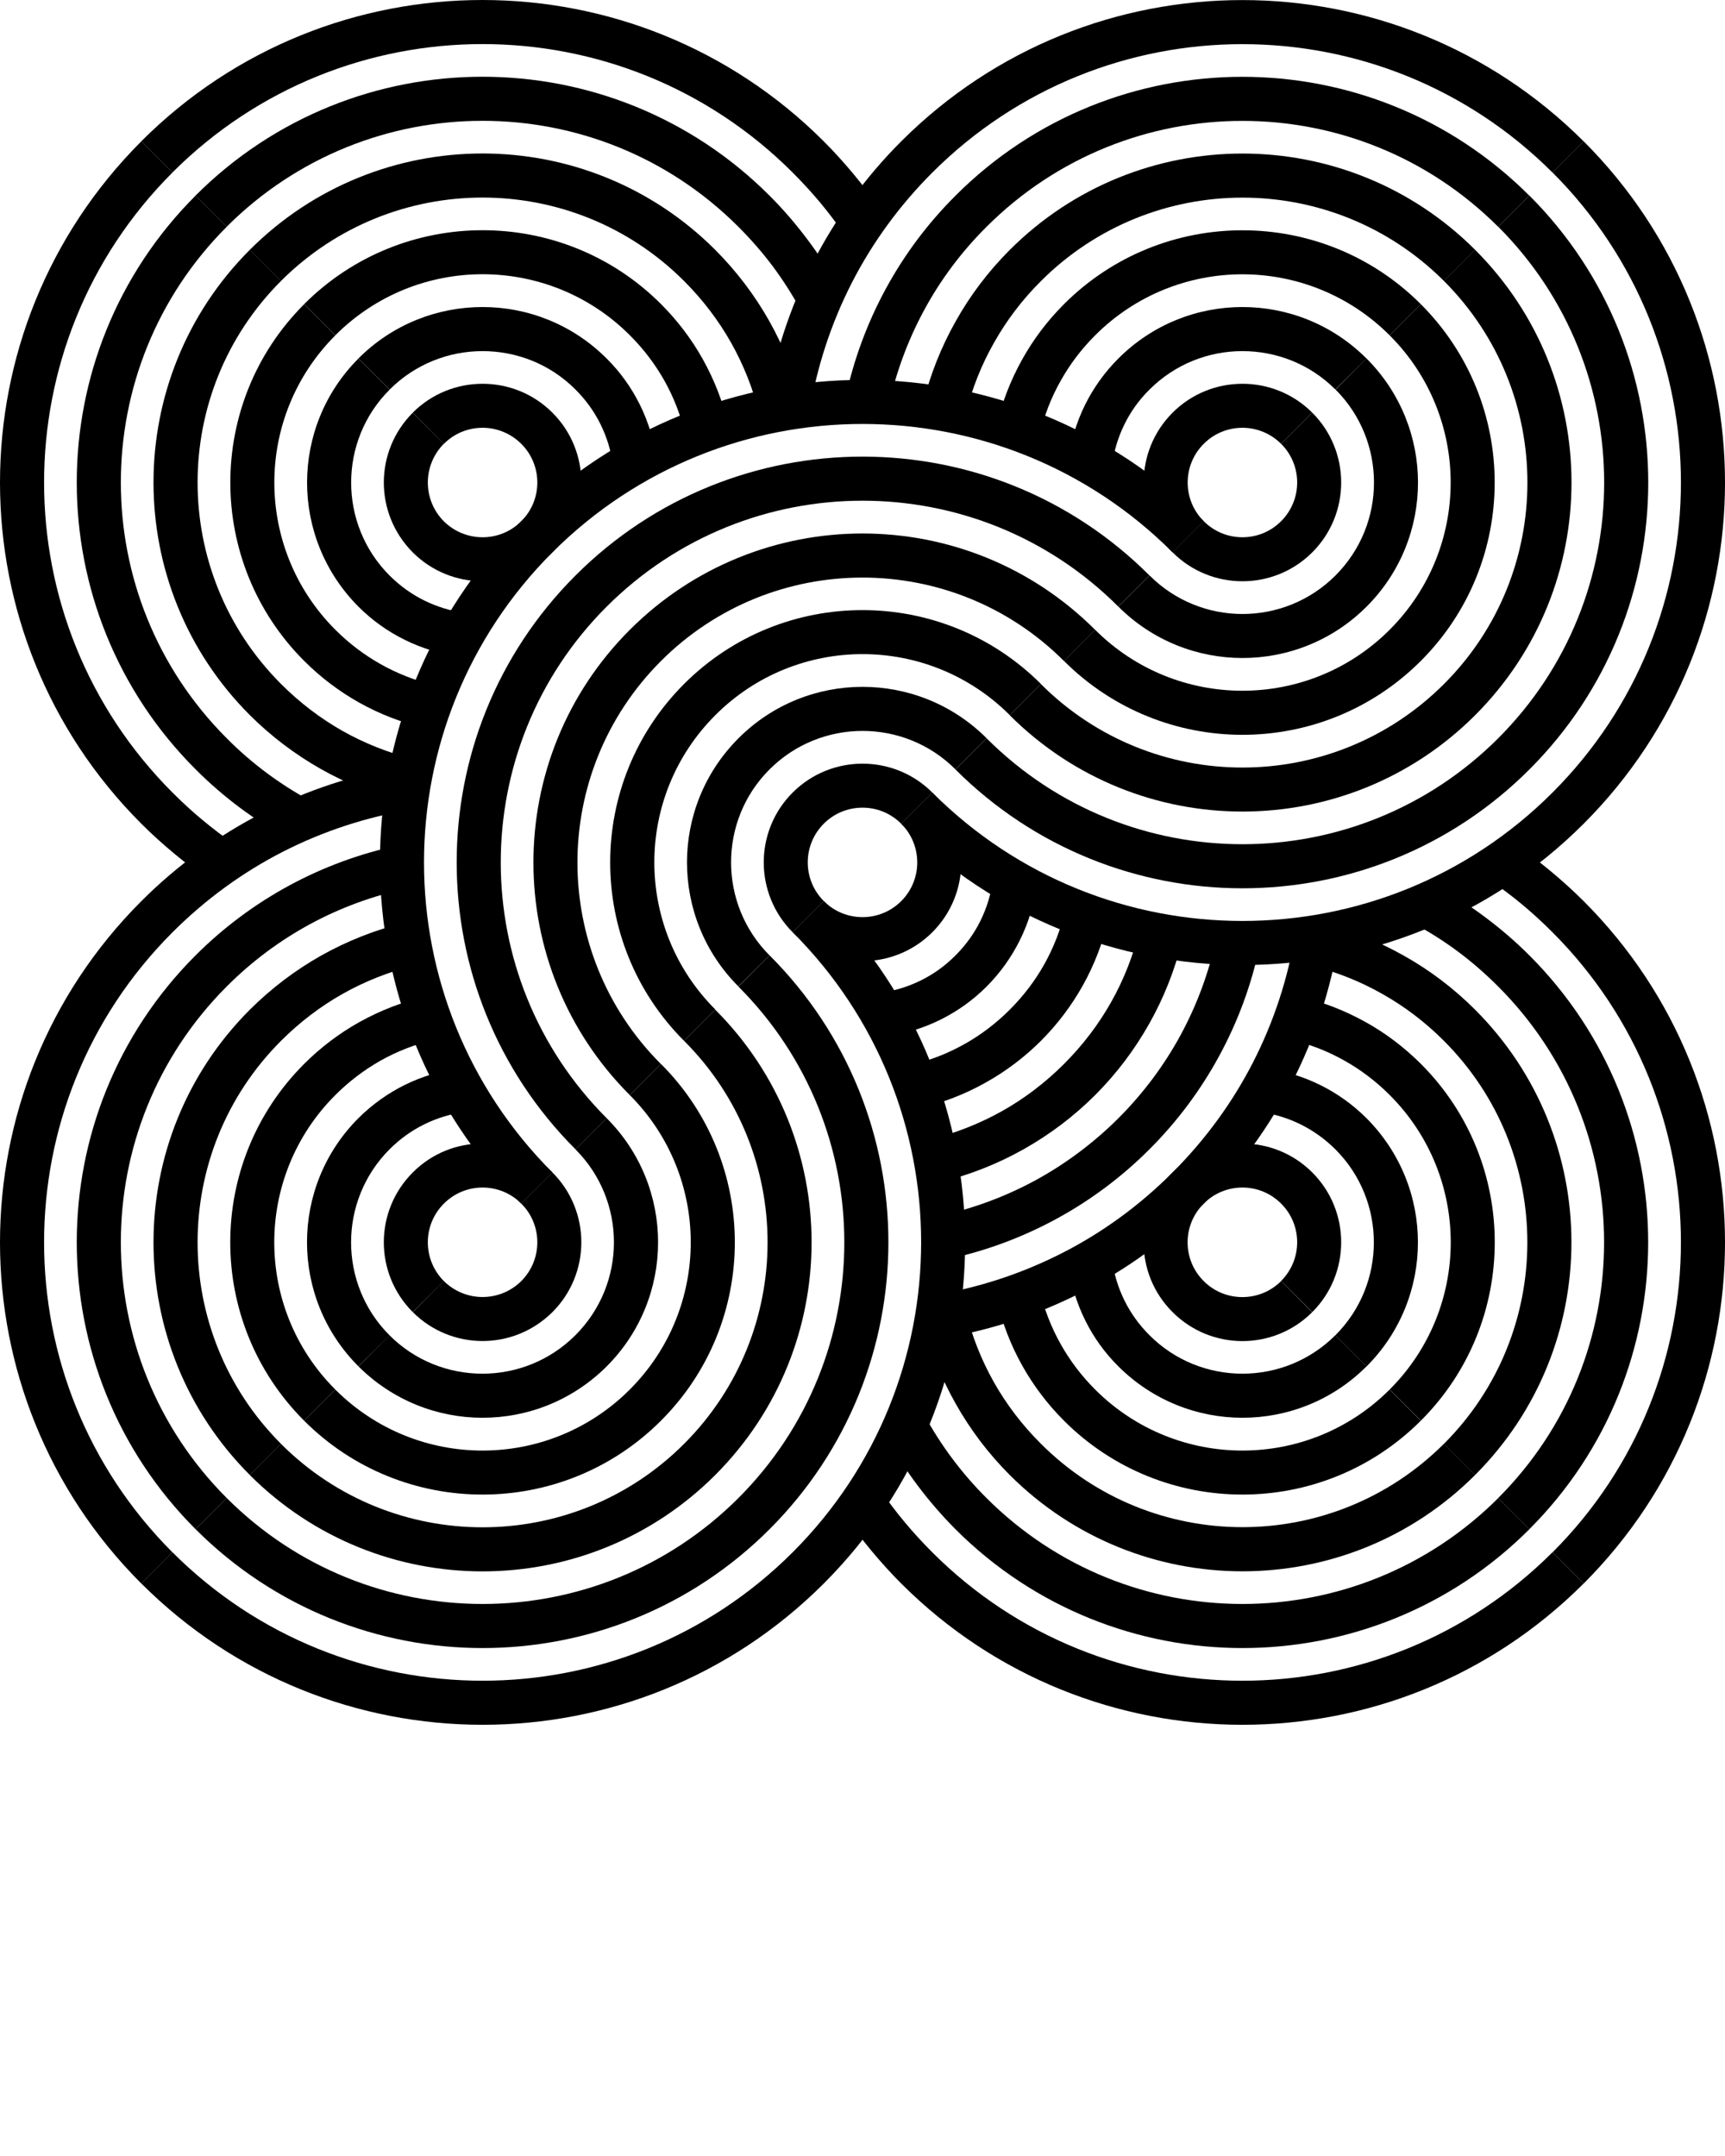 <svg xmlns="http://www.w3.org/2000/svg" xmlns:xlink="http://www.w3.org/1999/xlink" xml:space="preserve" version="1.0" style="shape-rendering:geometricPrecision;text-rendering:geometricPrecision;image-rendering:optimizeQuality;" viewBox="0 0 252.4 315.5" x="0px" y="0px" fill-rule="evenodd" clip-rule="evenodd"><defs><style type="text/css">
   
    .fil0 {fill:black;fill-rule:nonzero}
   
  </style></defs><g><g><path class="fil0" d="M231.72 20.68c13.79,13.78 20.68,31.86 20.68,49.93 0,18.07 -6.9,36.14 -20.68,49.93 -13.78,13.78 -31.86,20.68 -49.93,20.68 -18.07,0 -36.14,-6.9 -49.93,-20.68l4.56 -4.56c12.53,12.53 28.95,18.79 45.37,18.79 16.42,0 32.84,-6.26 45.37,-18.79 12.53,-12.53 18.79,-28.95 18.79,-45.37 0,-16.42 -6.27,-32.84 -18.79,-45.37l4.56 -4.56z"/><path class="fil0" d="M223.78 28.62c11.59,11.59 17.39,26.79 17.39,41.99 0,15.19 -5.8,30.4 -17.39,41.99 -11.59,11.59 -26.79,17.39 -41.99,17.39 -15.19,0 -30.39,-5.8 -41.99,-17.39l4.56 -4.56c10.34,10.34 23.88,15.5 37.43,15.5 13.54,0 27.09,-5.17 37.42,-15.5 10.34,-10.34 15.51,-23.88 15.51,-37.43 0,-13.55 -5.17,-27.09 -15.5,-37.43l4.56 -4.56z"/><path class="fil0" d="M215.84 36.56c9.4,9.4 14.1,21.72 14.1,34.05 0,12.32 -4.7,24.64 -14.1,34.05 -9.4,9.4 -21.72,14.1 -34.05,14.1 -12.32,0 -24.64,-4.7 -34.05,-14.1l4.56 -4.56c8.14,8.14 18.82,12.22 29.49,12.22 10.67,0 21.34,-4.08 29.49,-12.22 8.14,-8.14 12.21,-18.82 12.21,-29.49 0,-10.67 -4.07,-21.34 -12.21,-29.49l4.56 -4.56z"/><path class="fil0" d="M207.89 44.51c7.21,7.21 10.81,16.66 10.81,26.1 0,9.45 -3.6,18.9 -10.81,26.11 -7.21,7.21 -16.66,10.81 -26.1,10.81 -9.45,0 -18.9,-3.61 -26.11,-10.81l4.56 -4.56c5.95,5.95 13.75,8.92 21.55,8.92 7.8,0 15.6,-2.98 21.54,-8.92 5.95,-5.95 8.93,-13.75 8.93,-21.55 0,-7.8 -2.98,-15.6 -8.93,-21.54l4.56 -4.56z"/><path class="fil0" d="M199.94 52.45c5.02,5.02 7.54,11.6 7.54,18.16 0,6.57 -2.51,13.15 -7.52,18.16 -5.01,5.01 -11.59,7.52 -18.16,7.52 -6.57,0 -13.15,-2.51 -18.16,-7.52l4.56 -4.56c3.76,3.76 8.68,5.64 13.6,5.64 4.92,0 9.85,-1.88 13.6,-5.63 3.76,-3.76 5.64,-8.68 5.64,-13.61 0,-4.93 -1.88,-9.86 -5.62,-13.6l4.53 -4.56z"/><path class="fil0" d="M192.01 60.39c2.82,2.82 4.23,6.52 4.23,10.22 0,3.7 -1.41,7.4 -4.23,10.22 -2.82,2.82 -6.52,4.23 -10.22,4.23 -3.7,0 -7.4,-1.41 -10.22,-4.23l4.56 -4.56c1.56,1.57 3.61,2.35 5.66,2.35 2.05,0 4.1,-0.78 5.66,-2.35 1.56,-1.56 2.35,-3.61 2.35,-5.66 0,-2.05 -0.78,-4.1 -2.35,-5.66l4.56 -4.56z"/><path class="fil0" d="M76.27 176.13c-13.78,-13.79 -20.68,-31.86 -20.68,-49.93 0,-18.07 6.9,-36.14 20.68,-49.93 13.79,-13.78 31.86,-20.68 49.93,-20.68 18.07,0 36.14,6.9 49.93,20.68l-4.56 4.56c-12.53,-12.53 -28.95,-18.79 -45.37,-18.79 -16.42,0 -32.84,6.27 -45.37,18.79 -12.53,12.53 -18.79,28.95 -18.79,45.37 0,16.42 6.27,32.84 18.79,45.37l-4.56 4.56z"/><path class="fil0" d="M84.21 168.19c-11.59,-11.59 -17.39,-26.79 -17.39,-41.99 0,-15.2 5.8,-30.4 17.39,-41.99 11.59,-11.59 26.79,-17.39 41.99,-17.39 15.2,0 30.4,5.8 41.99,17.39l-4.56 4.56c-10.33,-10.34 -23.88,-15.5 -37.43,-15.5 -13.55,0 -27.09,5.17 -37.43,15.5 -10.34,10.33 -15.5,23.88 -15.5,37.43 0,13.55 5.17,27.09 15.5,37.43l-4.56 4.56z"/><path class="fil0" d="M92.15 160.25c-9.4,-9.4 -14.1,-21.72 -14.1,-34.04 0,-12.32 4.7,-24.64 14.1,-34.04 9.4,-9.4 21.73,-14.1 34.05,-14.1 12.32,0 24.64,4.7 34.04,14.1l-4.56 4.56c-8.14,-8.14 -18.82,-12.21 -29.49,-12.21 -10.67,0 -21.34,4.07 -29.48,12.21 -8.14,8.15 -12.22,18.82 -12.22,29.49 0,10.67 4.07,21.34 12.21,29.48l-4.56 4.56z"/><path class="fil0" d="M100.09 152.31c-7.21,-7.21 -10.81,-16.66 -10.81,-26.11 0,-9.45 3.61,-18.9 10.81,-26.11 7.21,-7.21 16.66,-10.81 26.11,-10.81 9.45,0 18.9,3.61 26.11,10.81l-4.56 4.56c-5.95,-5.95 -13.75,-8.93 -21.54,-8.93 -7.8,0 -15.6,2.98 -21.54,8.93 -5.95,5.95 -8.93,13.75 -8.93,21.54 0,7.8 2.98,15.6 8.93,21.54l-4.56 4.56z"/><path class="fil0" d="M108.04 144.35c-5.01,-5.01 -7.52,-11.58 -7.52,-18.15 0,-6.57 2.51,-13.13 7.52,-18.15 5.01,-5.03 11.59,-7.54 18.16,-7.54 6.57,0 13.15,2.51 18.16,7.52l-4.56 4.56c-3.75,-3.76 -8.68,-5.63 -13.6,-5.63 -4.92,0 -9.85,1.88 -13.6,5.63 -3.76,3.75 -5.63,8.68 -5.63,13.6 0,4.93 1.88,9.86 5.63,13.62l-4.56 4.53z"/><path class="fil0" d="M115.98 136.42c-2.82,-2.82 -4.23,-6.53 -4.23,-10.22 0,-3.7 1.41,-7.4 4.23,-10.22 2.82,-2.82 6.53,-4.23 10.22,-4.23 3.7,0 7.4,1.41 10.22,4.23l-4.56 4.56c-1.56,-1.57 -3.61,-2.35 -5.66,-2.35 -2.05,0 -4.1,0.78 -5.66,2.34 -1.57,1.57 -2.35,3.62 -2.35,5.66 0,2.05 0.78,4.1 2.34,5.66l-4.56 4.56z"/><path class="fil0" d="M112.12 59.19c1.17,-7.16 3.45,-14.19 6.84,-20.8 3.28,-6.4 7.59,-12.39 12.9,-17.7 13.79,-13.79 31.86,-20.68 49.93,-20.68 18.07,0 36.14,6.9 49.93,20.68l-4.56 4.56c-12.53,-12.53 -28.95,-18.79 -45.37,-18.79 -16.42,0 -32.84,6.27 -45.37,18.79 -4.87,4.87 -8.79,10.31 -11.75,16.07 -3.07,6 -5.15,12.38 -6.21,18.91l-6.34 -1.03z"/><path class="fil0" d="M123.73 58.16c1.17,-5.49 3.14,-10.86 5.89,-15.92 2.66,-4.89 6.05,-9.48 10.18,-13.6 11.58,-11.6 26.79,-17.4 41.98,-17.4 15.2,0 30.4,5.8 41.99,17.39l-4.56 4.56c-10.34,-10.34 -23.88,-15.5 -37.43,-15.5 -13.55,0 -27.1,5.17 -37.43,15.5 -3.7,3.68 -6.73,7.77 -9.09,12.12 -2.44,4.49 -4.19,9.27 -5.24,14.19l-6.3 -1.34z"/><path class="fil0" d="M135.04 59.13c1.03,-4.19 2.63,-8.28 4.81,-12.14 2.1,-3.75 4.74,-7.26 7.9,-10.42 9.4,-9.4 21.73,-14.1 34.05,-14.1 12.32,0 24.65,4.7 34.05,14.1l-4.56 4.56c-8.14,-8.14 -18.81,-12.21 -29.49,-12.21 -10.67,0 -21.34,4.07 -29.49,12.21 -2.76,2.75 -5.05,5.79 -6.86,9.01 -1.89,3.32 -3.28,6.87 -4.16,10.51l-6.25 -1.51z"/><path class="fil0" d="M145.88 62.04c0.77,-3.24 2,-6.42 3.68,-9.43 1.62,-2.92 3.67,-5.65 6.12,-8.1 7.21,-7.21 16.66,-10.81 26.11,-10.81 9.45,0 18.9,3.6 26.1,10.81l-4.56 4.56c-5.95,-5.95 -13.75,-8.93 -21.54,-8.93 -7.8,0 -15.6,2.98 -21.55,8.93 -2.04,2.04 -3.73,4.29 -5.06,6.68 -1.38,2.44 -2.39,5.07 -3.03,7.78l-6.27 -1.49z"/><path class="fil0" d="M156.34 67.21c0.37,-2.75 1.18,-5.46 2.43,-7.98 1.21,-2.44 2.83,-4.73 4.87,-6.77 5.01,-5.02 11.58,-7.53 18.15,-7.53 6.56,0 13.14,2.51 18.16,7.54l-4.56 4.53c-3.74,-3.75 -8.67,-5.62 -13.6,-5.62 -4.92,0 -9.85,1.88 -13.6,5.63 -1.54,1.52 -2.75,3.23 -3.65,5.06 -0.94,1.9 -1.55,3.92 -1.82,5.97l-6.37 -0.83z"/><path class="fil0" d="M171.57 80.83c-2.82,-2.82 -4.23,-6.52 -4.23,-10.22 0,-3.7 1.41,-7.4 4.23,-10.22 2.82,-2.82 6.52,-4.23 10.22,-4.23 3.7,0 7.4,1.41 10.22,4.23l-4.56 4.56c-1.56,-1.56 -3.61,-2.35 -5.66,-2.35 -2.05,0 -4.1,0.78 -5.66,2.35 -1.57,1.56 -2.35,3.61 -2.35,5.66 0,2.05 0.78,4.1 2.35,5.66l-4.56 4.56z"/><path class="fil0" d="M120.54 131.86c13.78,13.79 20.68,31.86 20.68,49.93 0,18.07 -6.9,36.14 -20.68,49.93 -13.79,13.79 -31.86,20.68 -49.93,20.68 -18.07,0 -36.14,-6.89 -49.93,-20.68l4.56 -4.56c12.53,12.53 28.95,18.79 45.37,18.79 16.42,0 32.84,-6.27 45.37,-18.79 12.53,-12.53 18.8,-28.95 18.8,-45.37 0,-16.42 -6.27,-32.84 -18.8,-45.37l4.56 -4.56z"/><path class="fil0" d="M112.6 139.8c11.59,11.6 17.39,26.79 17.39,41.99 0,15.19 -5.8,30.39 -17.39,41.99 -11.59,11.59 -26.79,17.39 -41.99,17.39 -15.19,0 -30.4,-5.8 -41.99,-17.39l4.56 -4.56c10.34,10.34 23.88,15.5 37.43,15.5 13.55,0 27.1,-5.17 37.43,-15.5 10.34,-10.34 15.5,-23.88 15.5,-37.43 0,-13.54 -5.17,-27.09 -15.5,-37.42l4.56 -4.56z"/><path class="fil0" d="M104.65 147.75c9.4,9.4 14.1,21.72 14.1,34.05 0,12.32 -4.7,24.64 -14.1,34.05 -9.4,9.4 -21.72,14.1 -34.05,14.1 -12.32,0 -24.64,-4.7 -34.05,-14.1l4.56 -4.56c8.14,8.14 18.82,12.21 29.49,12.21 10.67,0 21.35,-4.07 29.49,-12.21 8.14,-8.14 12.22,-18.82 12.22,-29.49 0,-10.67 -4.07,-21.35 -12.22,-29.49l4.56 -4.56z"/><path class="fil0" d="M96.71 155.69c7.21,7.21 10.81,16.66 10.81,26.11 0,9.45 -3.6,18.9 -10.81,26.1 -7.21,7.21 -16.66,10.81 -26.11,10.81 -9.45,0 -18.9,-3.6 -26.1,-10.81l4.56 -4.56c5.95,5.95 13.75,8.93 21.54,8.93 7.8,0 15.6,-2.98 21.55,-8.93 5.95,-5.95 8.92,-13.75 8.92,-21.54 0,-7.8 -2.98,-15.6 -8.92,-21.55l4.56 -4.56z"/><path class="fil0" d="M88.77 163.63c5.01,5.02 7.52,11.59 7.52,18.16 0,6.57 -2.51,13.15 -7.52,18.16 -5.02,5.01 -11.59,7.52 -18.17,7.52 -6.56,0 -13.13,-2.51 -18.15,-7.52l4.53 -4.56c3.75,3.76 8.68,5.63 13.61,5.63 4.92,0 9.85,-1.88 13.6,-5.63 3.76,-3.76 5.64,-8.68 5.64,-13.6 0,-4.92 -1.88,-9.85 -5.63,-13.6l4.56 -4.56z"/><path class="fil0" d="M80.83 171.57c2.82,2.82 4.23,6.52 4.23,10.22 0,3.7 -1.41,7.4 -4.23,10.22 -2.84,2.82 -6.53,4.23 -10.22,4.23 -3.69,0 -7.39,-1.41 -10.21,-4.23l4.53 -4.56c1.57,1.56 3.62,2.35 5.68,2.35 2.05,0 4.1,-0.78 5.67,-2.34 1.56,-1.57 2.34,-3.62 2.34,-5.67 0,-2.05 -0.78,-4.1 -2.35,-5.66l4.56 -4.56z"/><path class="fil0" d="M60.22 118.47c-6.53,1.06 -12.91,3.14 -18.91,6.21 -5.76,2.96 -11.19,6.87 -16.07,11.75 -12.53,12.53 -18.79,28.95 -18.79,45.37 0,16.42 6.27,32.84 18.79,45.37l-4.56 4.56c-13.79,-13.78 -20.68,-31.86 -20.68,-49.93 0,-18.07 6.89,-36.14 20.68,-49.93 5.32,-5.32 11.3,-9.62 17.7,-12.9 6.61,-3.39 13.64,-5.67 20.8,-6.84l1.03 6.34z"/><path class="fil0" d="M59.49 130.03c-4.91,1.05 -9.7,2.8 -14.19,5.24 -4.35,2.37 -8.44,5.39 -12.12,9.08 -10.34,10.35 -15.5,23.9 -15.5,37.44 0,13.55 5.17,27.09 15.5,37.43l-4.56 4.56c-11.59,-11.59 -17.39,-26.79 -17.39,-41.99 0,-15.2 5.8,-30.4 17.39,-41.99 4.13,-4.12 8.72,-7.51 13.61,-10.17 5.06,-2.75 10.43,-4.72 15.92,-5.89l1.34 6.3z"/><path class="fil0" d="M60.64 141.29c-3.64,0.89 -7.18,2.27 -10.51,4.15 -3.22,1.82 -6.25,4.11 -9.01,6.87 -8.14,8.14 -12.21,18.81 -12.21,29.49 0,10.67 4.07,21.34 12.21,29.49l-4.56 4.56c-9.4,-9.4 -14.1,-21.73 -14.1,-34.05 0,-12.32 4.7,-24.65 14.1,-34.05 3.17,-3.16 6.68,-5.8 10.42,-7.91 3.86,-2.17 7.95,-3.77 12.14,-4.8l1.51 6.25z"/><path class="fil0" d="M63.52 152.16c-2.71,0.64 -5.34,1.65 -7.79,3.02 -2.38,1.34 -4.63,3.03 -6.67,5.07 -5.95,5.95 -8.93,13.75 -8.93,21.55 0,7.8 2.98,15.59 8.93,21.54l-4.56 4.56c-7.21,-7.21 -10.81,-16.66 -10.81,-26.1 0,-9.45 3.6,-18.9 10.81,-26.11 2.45,-2.45 5.18,-4.5 8.08,-6.12 3.02,-1.68 6.2,-2.92 9.45,-3.68l1.49 6.27z"/><path class="fil0" d="M68.03 162.72c-2.05,0.27 -4.07,0.88 -5.97,1.82 -1.83,0.9 -3.54,2.12 -5.06,3.64 -3.76,3.77 -5.63,8.7 -5.63,13.62 0,4.93 1.88,9.86 5.63,13.61l-4.56 4.53c-5.01,-5.01 -7.52,-11.58 -7.52,-18.15 0,-6.57 2.51,-13.15 7.52,-18.16 2.04,-2.03 4.33,-3.65 6.77,-4.86 2.53,-1.25 5.23,-2.06 7.98,-2.43l0.83 6.37z"/><path class="fil0" d="M76.27 176.13c-1.56,-1.57 -3.61,-2.35 -5.66,-2.35 -2.05,0 -4.1,0.78 -5.66,2.35 -1.57,1.56 -2.35,3.61 -2.35,5.66 0,2.06 0.78,4.11 2.35,5.68l-4.56 4.53c-2.82,-2.82 -4.23,-6.52 -4.23,-10.21 0,-3.69 1.41,-7.39 4.23,-10.21 2.82,-2.84 6.52,-4.25 10.22,-4.25 3.7,0 7.4,1.41 10.22,4.23l-4.56 4.56z"/><path class="fil0" d="M195.87 137.63c-1.17,7.16 -3.45,14.19 -6.84,20.8 -3.29,6.4 -7.59,12.39 -12.9,17.71 -5.32,5.32 -11.3,9.62 -17.71,12.9 -6.61,3.39 -13.64,5.67 -20.8,6.84l-1.03 -6.35c6.53,-1.06 12.91,-3.14 18.91,-6.21 5.77,-2.95 11.2,-6.87 16.07,-11.75 4.87,-4.87 8.79,-10.3 11.75,-16.07 3.08,-6 5.15,-12.38 6.21,-18.91l6.35 1.03z"/><path class="fil0" d="M184.26 138.66c-1.17,5.49 -3.14,10.86 -5.9,15.92 -2.66,4.89 -6.05,9.48 -10.17,13.6l-0.01 0.01c-4.12,4.12 -8.71,7.51 -13.6,10.17 -5.06,2.75 -10.43,4.73 -15.92,5.9l-1.34 -6.3c4.91,-1.05 9.69,-2.8 14.19,-5.24 4.34,-2.37 8.44,-5.4 12.13,-9.08 3.69,-3.69 6.72,-7.79 9.08,-12.13 2.44,-4.49 4.19,-9.27 5.24,-14.19l6.3 1.34z"/><path class="fil0" d="M172.95 137.69c-1.03,4.19 -2.63,8.28 -4.81,12.14 -2.12,3.76 -4.75,7.27 -7.9,10.42 -3.15,3.15 -6.66,5.78 -10.42,7.9 -3.86,2.18 -7.95,3.78 -12.14,4.81l-1.51 -6.25c3.64,-0.89 7.18,-2.28 10.51,-4.15 3.19,-1.8 6.23,-4.09 9.01,-6.87 2.78,-2.78 5.07,-5.82 6.87,-9.01 1.88,-3.32 3.26,-6.87 4.15,-10.51l6.25 1.51z"/><path class="fil0" d="M162.11 134.77c-0.78,3.26 -2,6.44 -3.68,9.45 -1.64,2.92 -3.68,5.65 -6.12,8.09 -2.44,2.44 -5.17,4.48 -8.09,6.11 -3,1.69 -6.19,2.92 -9.44,3.69l-1.48 -6.27c2.69,-0.64 5.32,-1.65 7.78,-3.03 2.37,-1.32 4.62,-3.01 6.67,-5.06 2.05,-2.05 3.74,-4.3 5.06,-6.66 1.38,-2.47 2.39,-5.1 3.03,-7.8l6.27 1.48z"/><path class="fil0" d="M151.65 129.61c-0.36,2.76 -1.17,5.46 -2.43,7.98 -1.22,2.46 -2.84,4.75 -4.86,6.78 -2.02,2.02 -4.32,3.64 -6.78,4.86 -2.53,1.25 -5.23,2.06 -7.98,2.43l-0.83 -6.37c2.05,-0.27 4.06,-0.88 5.97,-1.82 1.81,-0.89 3.53,-2.11 5.06,-3.65 1.54,-1.54 2.76,-3.25 3.65,-5.06 0.94,-1.9 1.55,-3.92 1.82,-5.97l6.37 0.83z"/><path class="fil0" d="M136.42 115.98c2.82,2.82 4.23,6.53 4.23,10.22 0,3.7 -1.41,7.4 -4.23,10.22 -2.82,2.82 -6.53,4.23 -10.22,4.23 -3.7,0 -7.4,-1.41 -10.22,-4.23l4.56 -4.56c1.56,1.57 3.61,2.35 5.66,2.35 2.05,0 4.1,-0.78 5.66,-2.34 1.57,-1.57 2.35,-3.62 2.35,-5.66 0,-2.05 -0.78,-4.1 -2.34,-5.66l4.56 -4.56z"/><path class="fil0" d="M231.72 231.72c-13.78,13.79 -31.86,20.68 -49.93,20.68 -18.07,0 -36.14,-6.89 -49.93,-20.68 -1.48,-1.48 -2.94,-3.09 -4.38,-4.82 -1.38,-1.66 -2.69,-3.4 -3.93,-5.19l5.29 -3.63c1.09,1.59 2.28,3.17 3.57,4.71 1.18,1.42 2.52,2.88 4,4.37 12.53,12.53 28.95,18.79 45.37,18.79 16.42,0 32.84,-6.27 45.37,-18.79l4.56 4.56z"/><path class="fil0" d="M223.78 223.78c-11.59,11.59 -26.79,17.39 -41.99,17.39 -15.19,0 -30.4,-5.8 -41.99,-17.39 -2.02,-2.04 -3.89,-4.2 -5.58,-6.46 -1.73,-2.31 -3.26,-4.71 -4.6,-7.17l5.64 -3.07c1.2,2.21 2.57,4.35 4.1,6.39 1.49,1.99 3.15,3.92 4.99,5.75 10.35,10.34 23.9,15.5 37.44,15.5 13.55,0 27.09,-5.17 37.43,-15.5l4.56 4.56z"/><path class="fil0" d="M215.84 215.84c-9.4,9.4 -21.72,14.1 -34.05,14.1 -12.32,0 -24.64,-4.7 -34.05,-14.1 -3.13,-3.13 -5.76,-6.63 -7.88,-10.38 -2.18,-3.85 -3.78,-7.92 -4.81,-12.08l6.25 -1.54c0.9,3.64 2.28,7.16 4.15,10.47 1.8,3.18 4.08,6.2 6.85,8.96 8.14,8.14 18.82,12.21 29.49,12.21 10.67,0 21.34,-4.07 29.49,-12.21l4.56 4.56z"/><path class="fil0" d="M207.89 207.9c-7.21,7.21 -16.66,10.81 -26.1,10.81 -9.45,0 -18.9,-3.6 -26.11,-10.81 -2.44,-2.44 -4.48,-5.16 -6.1,-8.05 -1.66,-2.96 -2.89,-6.13 -3.67,-9.41l6.25 -1.48c0.64,2.65 1.65,5.26 3.04,7.74 1.33,2.37 3.01,4.61 5.04,6.64 5.95,5.95 13.75,8.93 21.55,8.93 7.8,0 15.6,-2.98 21.54,-8.93l4.56 4.56z"/><path class="fil0" d="M199.95 199.95c-5.01,5.01 -11.59,7.52 -18.16,7.52 -6.56,0 -13.13,-2.51 -18.15,-7.52 -2.03,-2.01 -3.65,-4.3 -4.86,-6.75 -1.25,-2.52 -2.06,-5.21 -2.43,-7.94l6.37 -0.86c0.28,2.05 0.89,4.06 1.83,5.95 0.89,1.8 2.11,3.51 3.64,5.04 3.75,3.76 8.68,5.63 13.6,5.63 4.92,0 9.85,-1.88 13.6,-5.63l4.56 4.56z"/><path class="fil0" d="M192 192.02c-2.82,2.82 -6.52,4.23 -10.21,4.23 -3.69,0 -7.39,-1.41 -10.21,-4.23 -2.84,-2.82 -4.25,-6.52 -4.25,-10.22 0,-3.7 1.41,-7.4 4.23,-10.22l4.56 4.56c-1.57,1.56 -2.35,3.61 -2.35,5.66 0,2.05 0.78,4.1 2.35,5.66 1.55,1.57 3.61,2.35 5.66,2.35 2.06,0 4.11,-0.78 5.68,-2.35l4.53 4.56z"/><path class="fil0" d="M221.71 123.55c1.74,1.19 3.47,2.51 5.19,3.94 1.73,1.44 3.34,2.9 4.82,4.38 13.79,13.79 20.68,31.86 20.68,49.93 0,18.07 -6.9,36.14 -20.68,49.93l-4.56 -4.56c12.53,-12.53 18.79,-28.95 18.79,-45.37 0,-16.42 -6.27,-32.84 -18.79,-45.37 -1.48,-1.48 -2.94,-2.82 -4.37,-4.01 -1.49,-1.24 -3.06,-2.43 -4.71,-3.56l3.63 -5.31z"/><path class="fil0" d="M210.15 129.62c2.46,1.34 4.86,2.87 7.16,4.6 2.3,1.72 4.46,3.58 6.46,5.58 11.59,11.59 17.39,26.79 17.39,41.99 0,15.19 -5.8,30.4 -17.39,41.99l-4.56 -4.56c10.34,-10.34 15.5,-23.88 15.5,-37.43 0,-13.55 -5.17,-27.1 -15.5,-37.43 -1.87,-1.87 -3.79,-3.54 -5.75,-5.01 -2.04,-1.53 -4.18,-2.89 -6.39,-4.09l3.07 -5.64z"/><path class="fil0" d="M193.27 135.04c4.19,1.03 8.28,2.63 12.14,4.81 3.75,2.1 7.26,4.74 10.42,7.9 9.4,9.4 14.1,21.72 14.1,34.05 0,12.32 -4.7,24.64 -14.1,34.05l-4.56 -4.56c8.14,-8.14 12.21,-18.82 12.21,-29.49 0,-10.67 -4.07,-21.35 -12.21,-29.49 -2.75,-2.76 -5.79,-5.05 -9.01,-6.86 -3.32,-1.89 -6.87,-3.28 -10.51,-4.16l1.51 -6.25z"/><path class="fil0" d="M190.36 145.88c3.24,0.77 6.42,2 9.44,3.68 2.92,1.62 5.64,3.67 8.1,6.12 7.21,7.21 10.81,16.66 10.81,26.11 0,9.45 -3.6,18.9 -10.81,26.1l-4.56 -4.56c5.95,-5.95 8.93,-13.75 8.93,-21.54 0,-7.8 -2.98,-15.6 -8.93,-21.55 -2.04,-2.04 -4.29,-3.73 -6.67,-5.06 -2.45,-1.38 -5.08,-2.39 -7.78,-3.03l1.48 -6.27z"/><path class="fil0" d="M185.2 156.35c2.75,0.37 5.46,1.18 7.98,2.43 2.46,1.22 4.75,2.84 6.77,4.86 5.01,5.03 7.52,11.6 7.52,18.16 0,6.57 -2.51,13.15 -7.52,18.16l-4.56 -4.56c3.76,-3.76 5.63,-8.68 5.63,-13.6 0,-4.93 -1.88,-9.86 -5.62,-13.6 -1.55,-1.54 -3.26,-2.75 -5.07,-3.65 -1.9,-0.94 -3.92,-1.55 -5.96,-1.82l0.83 -6.37z"/><path class="fil0" d="M171.57 171.57c2.82,-2.82 6.52,-4.23 10.22,-4.23 3.7,0 7.4,1.41 10.22,4.23 2.82,2.82 4.23,6.52 4.23,10.22 0,3.7 -1.41,7.4 -4.23,10.22l-4.56 -4.56c1.56,-1.56 2.35,-3.61 2.35,-5.66 0,-2.05 -0.78,-4.1 -2.35,-5.66 -1.56,-1.57 -3.61,-2.35 -5.66,-2.35 -2.05,0 -4.1,0.78 -5.66,2.35l-4.56 -4.56z"/><path class="fil0" d="M30.69 128.85c-1.8,-1.24 -3.53,-2.55 -5.19,-3.93 -1.73,-1.44 -3.34,-2.9 -4.82,-4.38 -13.79,-13.79 -20.68,-31.86 -20.68,-49.93 0,-18.07 6.89,-36.14 20.68,-49.93l4.56 4.56c-12.53,12.53 -18.79,28.95 -18.79,45.37 0,16.42 6.27,32.84 18.79,45.37 1.48,1.48 2.94,2.82 4.37,4 1.55,1.29 3.12,2.48 4.71,3.57l-3.63 5.29z"/><path class="fil0" d="M42.25 122.78c-2.46,-1.34 -4.86,-2.88 -7.17,-4.6 -2.26,-1.69 -4.42,-3.55 -6.45,-5.59 -11.6,-11.58 -17.4,-26.79 -17.4,-41.98 0,-15.2 5.8,-30.4 17.39,-41.99l4.56 4.56c-10.34,10.34 -15.5,23.88 -15.5,37.43 0,13.55 5.17,27.1 15.5,37.43 1.83,1.85 3.76,3.51 5.75,5 2.04,1.53 4.18,2.89 6.39,4.1l-3.07 5.64z"/><path class="fil0" d="M59.02 117.34c-4.16,-1.03 -8.23,-2.63 -12.08,-4.81 -3.74,-2.12 -7.24,-4.75 -10.38,-7.88 -9.4,-9.4 -14.1,-21.73 -14.1,-34.05 0,-12.32 4.7,-24.65 14.1,-34.05l4.56 4.56c-8.14,8.14 -12.21,18.81 -12.21,29.49 0,10.67 4.07,21.34 12.21,29.49 2.77,2.77 5.79,5.05 8.96,6.85 3.31,1.87 6.83,3.25 10.47,4.15l-1.54 6.25z"/><path class="fil0" d="M61.97 106.49c-3.27,-0.78 -6.45,-2.01 -9.41,-3.67 -2.89,-1.62 -5.61,-3.66 -8.05,-6.1 -7.21,-7.21 -10.81,-16.66 -10.81,-26.11 0,-9.45 3.6,-18.9 10.81,-26.1l4.56 4.56c-5.95,5.95 -8.93,13.75 -8.93,21.54 0,7.8 2.98,15.6 8.93,21.55 2.03,2.03 4.27,3.71 6.64,5.04 2.48,1.39 5.09,2.41 7.74,3.04l-1.48 6.25z"/><path class="fil0" d="M67.14 96.05c-2.74,-0.37 -5.43,-1.18 -7.94,-2.43 -2.45,-1.21 -4.74,-2.83 -6.75,-4.84 -5.01,-5.03 -7.52,-11.6 -7.52,-18.16 0,-6.57 2.51,-13.15 7.52,-18.16l4.56 4.56c-3.76,3.75 -5.63,8.68 -5.63,13.6 0,4.93 1.88,9.86 5.63,13.61 1.54,1.53 3.24,2.74 5.04,3.63 1.89,0.94 3.91,1.55 5.95,1.83l-0.86 6.37z"/><path class="fil0" d="M80.83 80.83c-2.82,2.82 -6.52,4.23 -10.22,4.23 -3.7,0 -7.4,-1.41 -10.22,-4.23 -2.82,-2.84 -4.23,-6.53 -4.23,-10.22 0,-3.69 1.41,-7.39 4.23,-10.21l4.56 4.53c-1.56,1.57 -2.35,3.62 -2.35,5.68 0,2.05 0.78,4.11 2.34,5.67 1.57,1.56 3.62,2.34 5.67,2.34 2.05,0 4.1,-0.78 5.66,-2.35l4.56 4.56z"/><path class="fil0" d="M123.54 34.32c-1.13,-1.65 -2.32,-3.22 -3.56,-4.71 -1.19,-1.42 -2.52,-2.88 -4.01,-4.37 -12.53,-12.53 -28.95,-18.79 -45.37,-18.79 -16.42,0 -32.84,6.27 -45.37,18.79l-4.56 -4.56c13.78,-13.79 31.86,-20.68 49.93,-20.68 18.07,0 36.14,6.9 49.93,20.68 1.48,1.48 2.94,3.09 4.38,4.82 1.43,1.72 2.74,3.45 3.94,5.19l-5.31 3.63z"/><path class="fil0" d="M117.13 45.32c-1.2,-2.21 -2.57,-4.35 -4.09,-6.39 -1.47,-1.96 -3.14,-3.88 -5.01,-5.75 -10.33,-10.34 -23.88,-15.5 -37.43,-15.5 -13.55,0 -27.09,5.17 -37.43,15.5l-4.56 -4.56c11.59,-11.59 26.79,-17.39 41.99,-17.39 15.2,0 30.4,5.8 41.99,17.39 2,2 3.86,4.16 5.58,6.46 1.73,2.3 3.26,4.7 4.6,7.16l-5.64 3.07z"/><path class="fil0" d="M111.11 60.64c-0.89,-3.64 -2.27,-7.18 -4.15,-10.51 -1.82,-3.22 -4.11,-6.25 -6.87,-9.01 -8.14,-8.14 -18.81,-12.21 -29.49,-12.21 -10.67,0 -21.34,4.07 -29.49,12.21l-4.56 -4.56c9.4,-9.4 21.73,-14.1 34.05,-14.1 12.32,0 24.65,4.7 34.05,14.1 3.16,3.17 5.8,6.68 7.91,10.42 2.17,3.86 3.77,7.95 4.8,12.14l-6.25 1.51z"/><path class="fil0" d="M100.25 63.52c-0.64,-2.71 -1.65,-5.34 -3.02,-7.79 -1.34,-2.38 -3.03,-4.63 -5.07,-6.67 -5.95,-5.95 -13.75,-8.93 -21.55,-8.93 -7.8,0 -15.59,2.98 -21.54,8.93l-4.56 -4.56c7.21,-7.21 16.66,-10.81 26.1,-10.81 9.45,0 18.9,3.6 26.11,10.81 2.45,2.45 4.5,5.18 6.12,8.08 1.68,3.02 2.92,6.2 3.68,9.45l-6.27 1.48z"/><path class="fil0" d="M89.68 68.03c-0.27,-2.04 -0.88,-4.06 -1.82,-5.96 -0.9,-1.81 -2.11,-3.53 -3.65,-5.06 -3.74,-3.76 -8.67,-5.63 -13.6,-5.63 -4.92,0 -9.85,1.88 -13.6,5.63l-4.56 -4.56c5.01,-5.02 11.59,-7.52 18.16,-7.52 6.56,0 13.13,2.51 18.15,7.53 2.03,2.01 3.65,4.31 4.87,6.77 1.25,2.52 2.06,5.23 2.43,7.98l-6.37 0.83z"/><path class="fil0" d="M76.27 76.27c1.57,-1.56 2.35,-3.61 2.35,-5.66 0,-2.05 -0.78,-4.1 -2.35,-5.66 -1.56,-1.56 -3.61,-2.35 -5.66,-2.35 -2.05,0 -4.1,0.78 -5.66,2.35l-4.56 -4.56c2.82,-2.82 6.52,-4.23 10.22,-4.23 3.7,0 7.4,1.41 10.22,4.23 2.82,2.82 4.23,6.52 4.23,10.22 0,3.7 -1.41,7.4 -4.23,10.22l-4.56 -4.56z"/></g></g></svg>